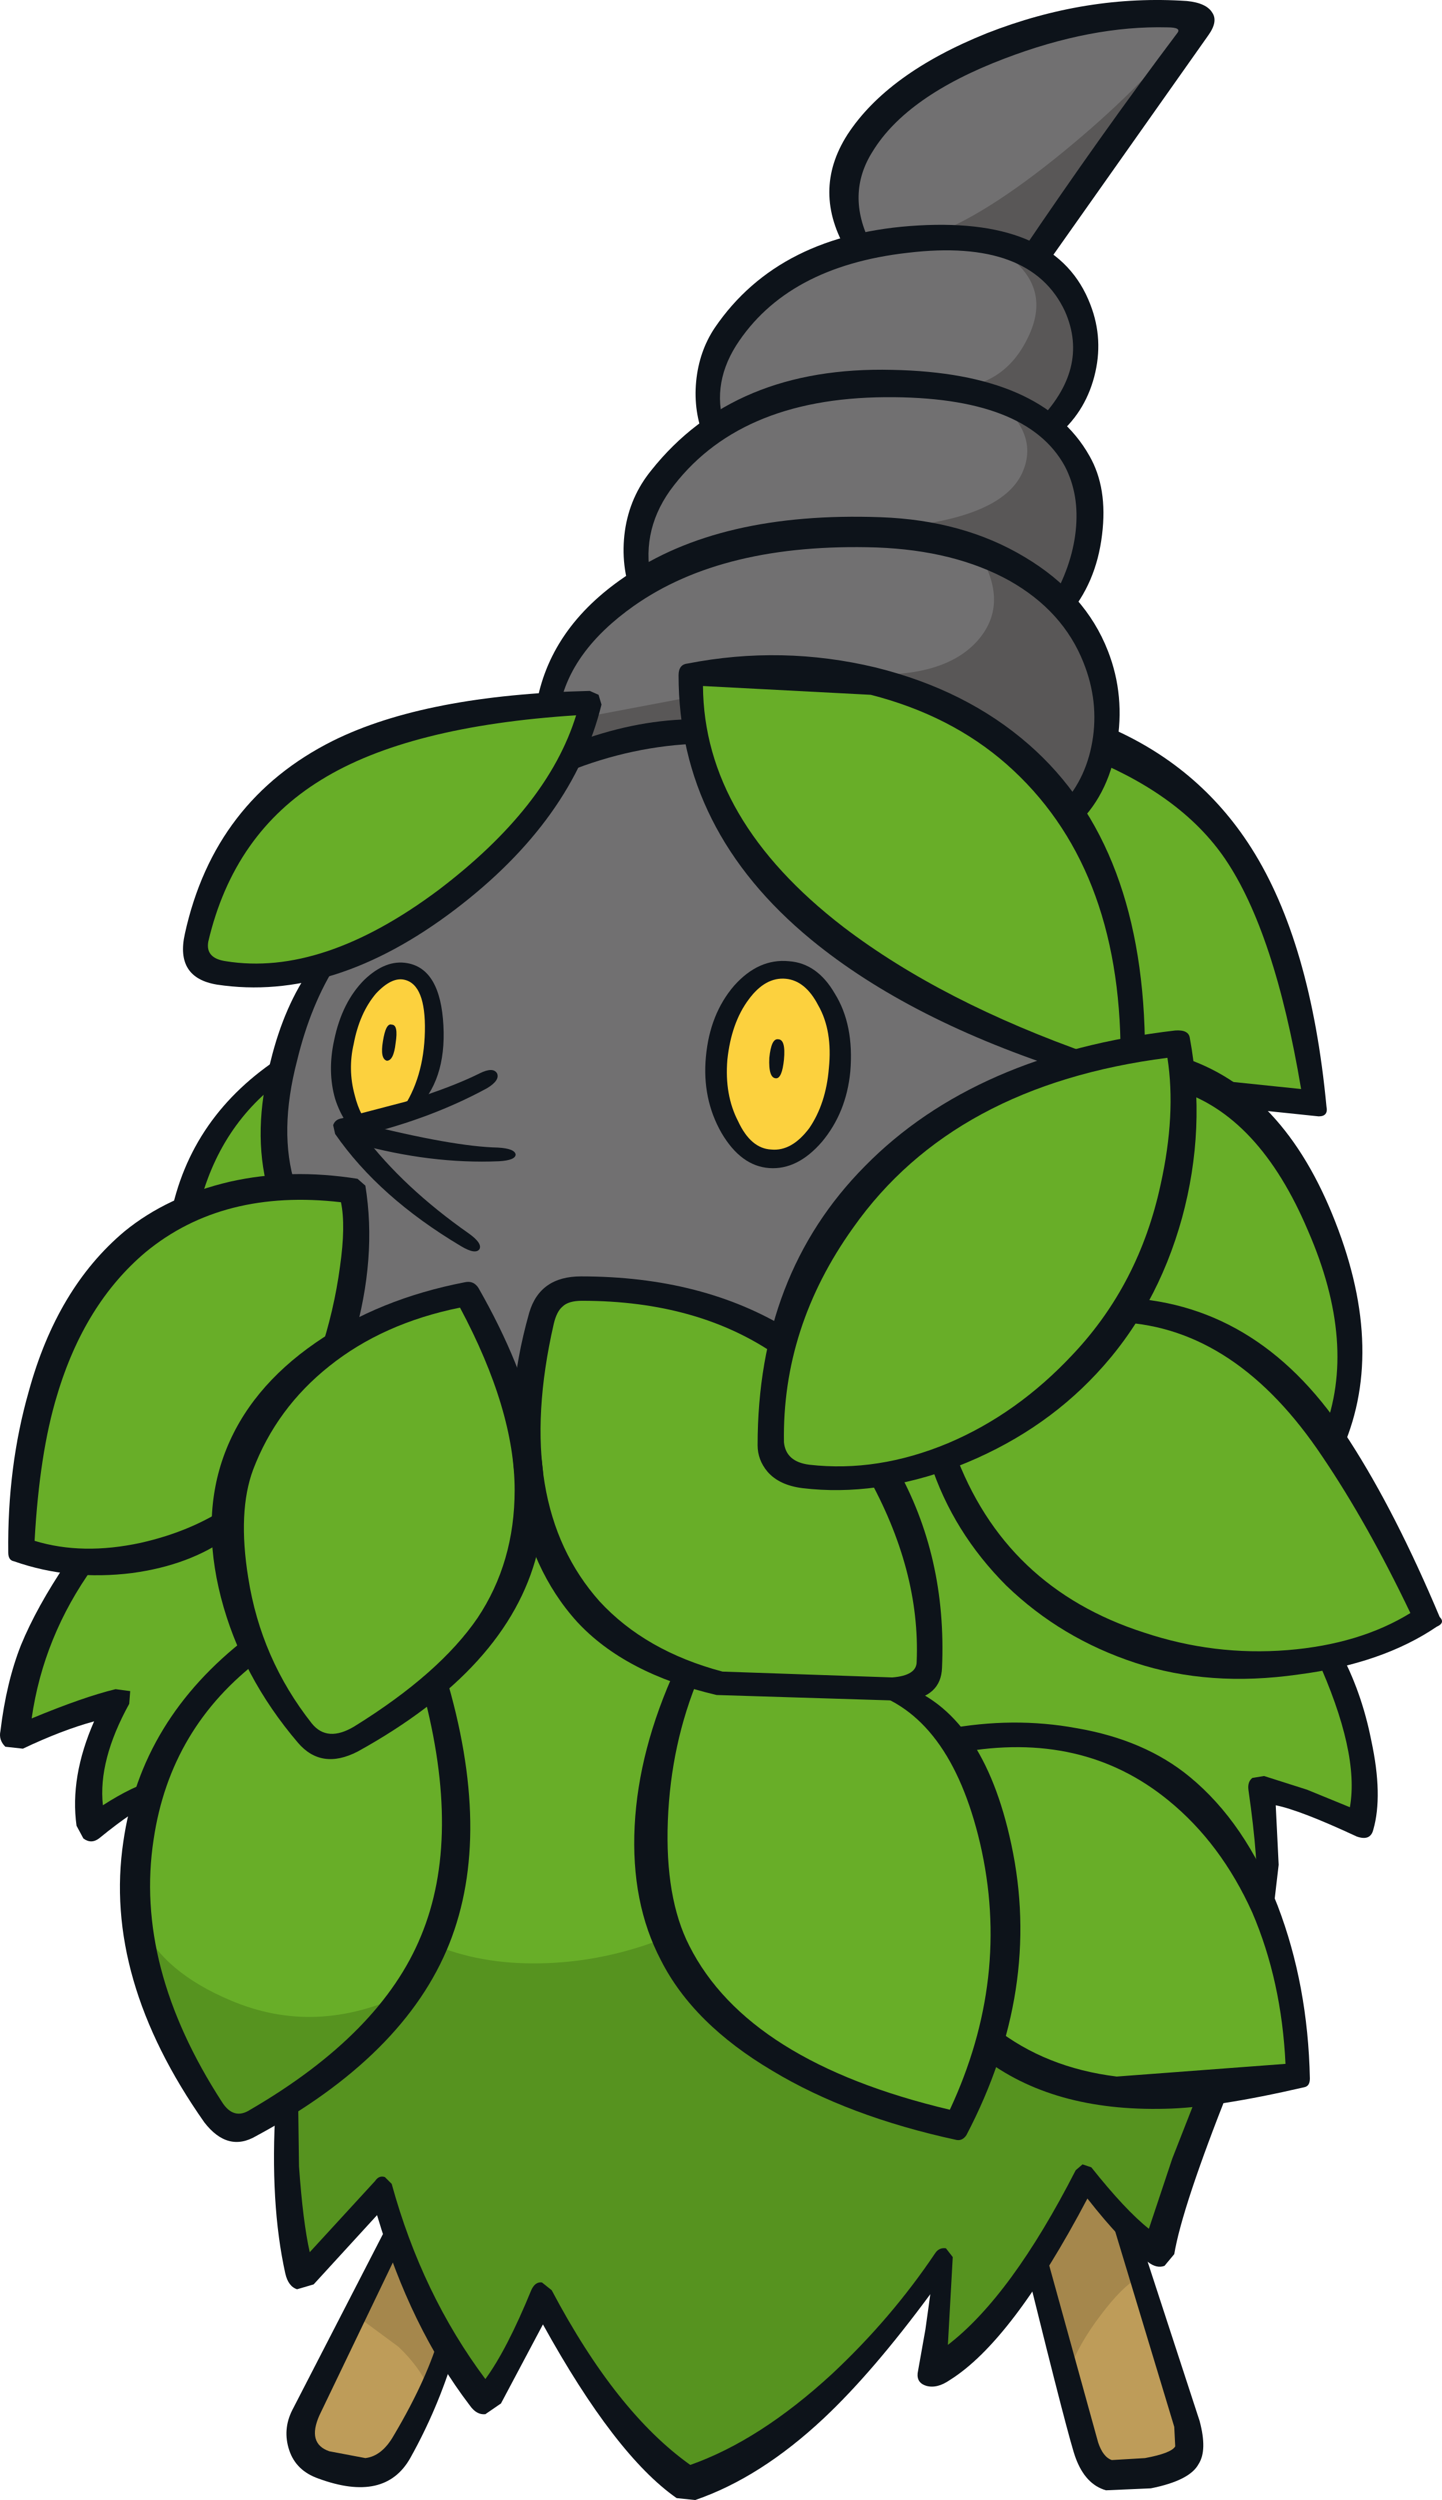 <?xml version="1.0" encoding="UTF-8"?>
<svg version="1.1" viewBox="0 0 73.892 128.1" xmlns="http://www.w3.org/2000/svg">
 <g transform="translate(.022 .002)">
  <path d="m60.6 2.35-4.1 5.65-3.65 5.3q2.4 1.2 2.65 4.1 0.25 2.8-1.75 4.65 1.95 1.6 2 4.45 0 2.5-1.3 4.6 1.95 1.9 2.2 5.1 0.25 3.45-1.95 5.45-7.7-9.05-19.05-6.8-0.2 6.45 5.65 11.75 5.25 4.8 14.35 7.85-7.05 1.95-10.65 5.85-2.5 2.75-4.8 8.65-3.85-2.3-7.9-2.75-3.3-0.4-3.9 0.4-0.5 0.6-0.9 2.45-0.4 2-0.45 4.2-1.7-4.55-3.15-6.95-3.45 0.65-6.4 2.15 1.1-4.85 0.7-7.45l-3.65-0.5q-0.75-3.15 0-6.1 0.45-1.85 1.95-4.95 4.6-1.4 8.55-5.25 4-3.9 5.05-8.1l-1.8-0.1q0.6-2.95 4.55-6.4-0.5-2.3 0.75-4.4 0.9-1.55 3-3.3-0.9-2.8 1.7-5.8 2.5-2.85 5.9-3.45-2.35-5.5 4.35-9 4.5-2.3 10.8-3 1.1-0.1 1.5 0.35 0.45 0.45-0.25 1.35" fill="#717071"/>
  <path d="m30.1 36.1q-1.95 6.75-9.25 11.3-7.2 4.5-10.7 1.65 0.9-7.05 6.75-10.2 4.75-2.6 13.2-2.75" fill="#68ae28"/>
  <path d="m56.5 38.35q5.4 2.4 7.95 7.45 2 3.95 2.55 10.45l-4.45-0.35q4.85 4.45 6 9.7 0.9 4-0.4 8.2l2.45 4.4 2.4 4.65q-2.2 1.25-5.1 2.1 1.25 2.25 1.75 4.45 0.65 2.65-0.2 3.9-2.15-0.95-4.9-1.6 0.45 1.85 0.1 6 0.7 1.7 1.2 3.95 0.55 2.6 0.5 4.55l-4.25 0.85q-1.65 3.65-2.85 7.9-1.45-0.7-3.7-3.35-5.25 9.05-7.9 9.65 0.6-2.3 0.6-5.4-2.45 3.6-6.55 7.25-4.4 3.95-6.4 3.95-1.4-0.5-3.5-3.15-2.25-2.7-4.15-6.35-1 2.95-2.9 5.1-2.6-2.95-5.3-10.4l-3.8 4.15q-1.2-2.6-1-8.65-1.3 0.85-2.85 1.05-2.95-2.85-4.15-7.8-1.15-4.85-0.05-8.9-0.75 0.2-2.9 1.15l0.05-2.6q0.15-1.55 1.1-3.3-2.15 0.35-5.05 1.5 0.35-4.1 3.25-8.7-1.45 0-3-1 0.05-7.05 2.5-11.4 2-3.6 6.2-6.1 0.5-2.2 1.75-4 1.35-1.95 2.85-2.4-0.25 1.4-0.15 3.1 0.1 1.5 0.45 2.5l3.55 0.15q0.3 1.4 0.1 3.5-0.2 2.05-0.8 3.95 3.6-1.65 6.4-2.15 1.8 2.8 3.25 6.55 0.1-5.25 1.5-6.4 1.1-0.8 5.2 0 4.15 0.8 6.45 2.3 1.6-5.95 6.4-9.85 3.55-2.9 8.6-4.45-9.9-3.45-14.9-8.45t-4.85-11.35q6.05-1.1 11.4 1.1 4.85 1.95 7.75 5.9 1.1-0.85 1.8-3.3" fill="#68ae28"/>
  <path d="m20.3 114.3q1.25 3.6 2.65 5.6l-2.3 5.25q-0.45 0.9-1.55 1.2-1.05 0.3-2.05 0-1.95-0.6-1.15-3l4.4-9.05" fill="#be9c59"/>
  <path d="m55.55 111.4 2 2.25 3.05 10.2q0.5 1.55-0.2 2.15l-1.6 0.6-1.65 0.25q-0.95-0.25-1.5-1.85-0.95-2.8-2.45-9.5l2.35-4.1" fill="#be9c59"/>
  <path d="m48.2 116.05q-8 10.05-13.05 11-1.7-1.45-4.1-4.55-2.4-3-3.4-4.9-1.65 3.75-2.8 5.05-1.35-1.6-3-4.95-1.45-3.05-2.25-5.45-2.5 2.95-4 4-0.85-2.55-1.05-8.4l4.1-3.45q2.05-2.1 3.45-4.8 2.45 1.05 5.5 1 3.4-0.05 6.7-1.4 2.55 4.55 7.25 7.05 3.3 1.8 7.35 2.4 1-1.65 1.7-4.2 5 3.45 11.35 2.35l-2.6 8.15q-1.75-1.05-3.8-3.45-3.95 7.1-7.6 9.7 0.4-2.7 0.25-5.15" fill="#56931f"/>
  <path d="m9.1 104.95q-1.75-3.8-1.85-6.3 1.1 2.4 4.55 3.85 4.35 1.85 8.95-0.35-2.25 2.6-4.65 4.55-2.8 2.2-4.2 2.15-1.1-0.05-2.8-3.9" fill="#56931f"/>
  <path d="m18.3 118.7q0.9-2.15 2.1-4.15l1.15 2.85 1.4 2.6-1 2.35q-0.5-1.1-1.55-2.1l-2.1-1.55" fill="#a5874c"/>
  <path d="m54.75 121.5-1.65-5.7 2.45-4.3 1.9 2.05 0.85 3.15q-0.85 0.5-1.9 1.9-1.15 1.5-1.65 2.9" fill="#a5874c"/>
  <g fill="#595757">
   <path d="m50.2 28.45q5.95 2.65 6.4 7.25 0.3 3.3-1.9 6-1.4-2.25-4.55-4.35-3.35-2.25-6.6-2.85 4.65 0.4 6.5-1.65 1.65-1.85 0.15-4.4"/>
   <path d="m35.45 35.7 0.3 2q-2.95 0-6.5 1.05l0.65-2 5.55-1.05"/>
   <path d="m51.35 20.75q3.85 1.45 4.45 4.7 0.5 2.9-1.6 5.3-2.75-2.4-8.65-3.7 5.7-0.45 6.8-2.8 0.85-1.85-1-3.5"/>
   <path d="m51.55 13.05q3.25 0.85 3.85 3.65 0.6 2.65-1.55 5.2-1.95-1.35-5.15-2 2.75-0.1 3.95-2.6 1.25-2.55-1.1-4.25"/>
   <path d="m47.55 12.1q2.8-0.95 6.95-4.35 3.9-3.2 6.3-6.25-5.4 8.55-7.8 11.55-3.15-0.95-5.45-0.95"/>
  </g>
  <g fill="#0d131a">
   <path d="m54.05 22.4-0.95-0.75q2.75-2.75 1.45-5.7-1.75-3.75-8.05-3-6.2 0.7-8.8 4.75-1.35 2.15-0.5 4.4l-1.1 0.45q-0.6-1.45-0.45-3t0.95-2.75q3.3-4.85 10.45-5.25 7.1-0.4 8.8 4.05 0.7 1.8 0.2 3.7t-2 3.1"/>
   <path d="m10.65 48.25q-0.15 0.85 0.9 1 4.95 0.8 10.9-3.65 5.6-4.25 7.05-8.95-8.6 0.55-13.05 3.3-4.5 2.75-5.8 8.3m-1.2-0.4q1.5-6.85 7.6-9.9 4.75-2.35 13.15-2.55l0.45 0.2 0.15 0.5q-1.45 5.9-7.5 10.5-6.25 4.75-12.2 3.85-2.15-0.35-1.65-2.6"/>
   <path d="m18.3 60.4 0.4 0.35q0.6 3.7-0.6 7.85l-1.75 0.8q0.75-2.25 1.05-4.5 0.3-2.1 0.05-3.3-6.05-0.7-10 2.55-3.15 2.65-4.55 7.35-0.9 2.95-1.15 7.45 2.45 0.75 5.45 0.1 2.65-0.6 4.6-1.95l-0.1 1.65q-2 1.45-4.95 1.85-3.2 0.4-6.05-0.6-0.3-0.05-0.3-0.45-0.05-4.4 1.05-8.25 1.45-5.3 4.9-8.2 2.2-1.8 5.4-2.55 3.1-0.7 6.55-0.15"/>
   <path d="m23.25 120.65q-0.85 2.8-2.25 5.3-1.3 2.3-4.7 1.05-1.15-0.4-1.5-1.45t0.15-2.05l5.1-9.9 0.6 1.2-4.3 8.95q-0.65 1.45 0.5 1.85l1.85 0.35q0.85-0.1 1.45-1.15 1.75-2.95 2.4-5.3l0.7 1.15"/>
   <path d="m56.75 113.1 1.55 1.3 3.15 9.65q0.4 1.5-0.05 2.2-0.45 0.85-2.45 1.25l-2.3 0.1q-1.05-0.3-1.55-1.65-0.3-0.75-2.45-9.45l0.85-1.3 2.75 9.95q0.25 0.75 0.7 0.9l1.7-0.1q1.35-0.25 1.55-0.6l-0.05-1-3.4-11.25"/>
   <path d="m62.1 0.65q0.3 0.45-0.2 1.15l-8.4 11.9-1.2-0.75q4.05-6 8-11.25 0.25-0.3-0.5-0.3-3.9-0.1-8.35 1.6-5 1.9-6.75 4.75-1.4 2.2-0.1 4.75l-1.2 0.4q-1.85-3.1 0-6 2.05-3.15 7.15-5.2 5.1-2 10.25-1.65 1 0.1 1.3 0.6"/>
   <path d="m54.65 31.6-0.85-0.7q1.1-1.85 1.3-3.7t-0.55-3.3q-1.95-3.6-9.2-3.55-7.6 0.05-11.05 4.8-1.55 2.2-0.9 4.8l-1 0.7q-0.65-1.65-0.4-3.45 0.25-1.75 1.35-3.1 4.25-5.35 12.35-5.15 7.7 0.15 10.1 4.4 0.95 1.65 0.65 4.05-0.3 2.5-1.8 4.2"/>
   <path d="m55.5 33.95q-1.05-2.65-3.8-4.2-2.8-1.55-6.8-1.7-7.85-0.25-12.45 3-3.25 2.3-3.8 5.2l-1.2-0.05q0.65-4 4.55-6.65 4.85-3.35 13.1-3.05 4.25 0.15 7.4 2.05 3.1 1.85 4.25 4.8 0.9 2.3 0.45 4.85-0.45 2.65-2.2 4.2l-0.8-0.95q1.4-1.4 1.75-3.45t-0.45-4.05"/>
   <path d="m29.05 39.55 0.65-1.6q3.05-1.1 5.95-1.1l0.2 1.25q-3.45 0.1-6.8 1.45"/>
   <path d="m51.55 39.15q-2.85-2.5-6.95-3.55l-8.6-0.45q0.05 6.85 7.2 12.35 5.05 3.85 12.75 6.55l-1.05 0.9q-8.3-2.65-13.35-6.8-6.8-5.6-6.8-13.55 0-0.55 0.45-0.6 4.85-0.95 9.65 0.2 4.65 1.15 7.85 3.95 5.95 5.2 5.95 15.8l-1.25 0.1q0-9.75-5.85-14.9"/>
   <path d="m62.75 44q-2.15-3.15-6.7-5.05l0.6-1.75q4.75 2 7.45 6.25 3.05 4.8 3.85 13.25 0.1 0.5-0.4 0.5l-4.8-0.5-1.4-1.45 5.3 0.55q-1.35-8.05-3.9-11.8"/>
   <path d="m15.1 60.7-1.4 0.25q-0.8-3 0.15-6.6 0.7-2.85 2.1-4.8l1.3-0.2q-1.35 2.1-2.05 5-0.95 3.65-0.1 6.35"/>
   <path d="m10.15 61.95-1.45 0.45q1-5.25 5.75-8.3l0.15 1.1q-3.4 2.4-4.45 6.75"/>
   <path d="m12.7 80.85q0.65 4.15 3.25 7.45 0.8 1 2.2 0.15 4.35-2.7 6.3-5.55 1.9-2.85 1.9-6.55 0-4.1-2.8-9.35-3.95 0.8-6.7 3-2.7 2.15-3.9 5.3-0.8 2.15-0.25 5.55m11.1-15.15q0.45-0.1 0.7 0.3 4.45 7.8 3 13.6-1.5 5.9-9.2 10.15-1.85 0.95-3.05-0.45-2.9-3.4-3.95-7.45-1.05-4.1 0.2-7.4t4.65-5.65q3.25-2.25 7.65-3.1"/>
   <path d="m28.8 66.95q-0.3 0.25-0.45 0.9-2.1 9.2 2.35 14.2 2.35 2.55 6.3 3.6l8.7 0.3q1.25-0.1 1.25-0.8 0.2-4.7-2.55-9.6l1.5-0.4q2.6 4.6 2.35 10.3-0.05 1.5-1.85 1.7l-9.7-0.3q-4.7-1.1-7.15-3.75-2.4-2.65-3.1-6.8-0.7-4.3 0.65-9.05 0.55-1.85 2.65-1.85 6.25 0 10.7 2.75l-0.6 1.35q-4.05-2.85-10.05-2.85-0.7 0-1 0.3"/>
   <path d="m59.8 54.2q-10.95 1.4-16.1 8.7-3.65 5.1-3.55 11 0.1 1 1.3 1.15 3.5 0.4 7.1-1.1 3.55-1.5 6.4-4.55 3.4-3.6 4.5-8.7 0.8-3.6 0.35-6.5m-20.5 21.2q-0.5-0.6-0.5-1.35 0-8.75 5.5-14.3 5.65-5.75 15.9-6.95 0.7-0.05 0.75 0.4 0.85 4.6-0.4 9.2-1.3 4.7-4.4 8-2.9 3.1-7.15 4.75-4.15 1.55-7.9 1.1-1.2-0.15-1.8-0.85"/>
   <path d="m60.3 55.85 0.2-1.7q5.25 1.65 7.9 8.45 2.65 6.75 0.25 11.9l-0.85-1.1q1.75-4.5-0.8-10.35-2.5-5.9-6.7-7.2"/>
   <path d="m57.4 67.75 0.25-1.25q7.05 0.35 11.5 7.35 2.35 3.65 4.6 9 0.3 0.3-0.15 0.5-2.8 1.9-7.1 2.45-4.55 0.65-8.35-0.6t-6.6-3.95q-2.75-2.75-3.9-6.3l1.25-0.55q2.55 6.95 9.7 9.25 3.6 1.2 7.35 0.9 3.7-0.3 6.3-1.9-2.2-4.6-4.5-8-4.4-6.6-10.35-6.9"/>
   <path d="m67.45 84.95 1.15-0.4q1.15 2.1 1.65 4.65 0.6 2.8 0.1 4.55-0.15 0.6-0.85 0.35-2.9-1.35-4.15-1.6l0.15 3.05-0.35 3-0.8-1.4q0.15-1.6-0.4-5.45-0.05-0.4 0.2-0.6l0.6-0.1 2.2 0.7 2.2 0.9q0.5-2.8-1.7-7.65"/>
   <path d="m64.15 98q-1.6-3.55-4.3-5.75-4.4-3.6-10.7-2.45l-0.7-1.2q3.45-0.65 6.7-0.05 3.5 0.6 5.8 2.5 2.85 2.35 4.5 6.6 1.55 4.05 1.65 8.85 0 0.4-0.3 0.45-4.55 1.05-7.1 1.1-5.8 0.15-9.4-2.65l0.65-1.5q2.6 2.05 6.25 2.5l8.65-0.65q-0.2-4.25-1.7-7.75"/>
   <path d="m32.5 93.55q0.2-3.9 2.1-8.05l1.2 0.4q-1.45 3.45-1.6 7.4t1.1 6.4q3 5.95 13.35 8.4 3.15-6.75 1.55-13.65-1.55-6.6-5.8-7.8l1.7-0.35q4.25 1.4 5.7 8.2 1.6 7.45-2.3 14.9-0.2 0.3-0.5 0.25-5.55-1.2-9.45-3.55-4.05-2.4-5.7-5.65-1.55-2.95-1.35-6.9"/>
   <path d="m1.05 84.3q0.8-1.95 2.35-4.25l1.35 0.25q-2.55 3.55-3.15 7.75 2.65-1.1 4.3-1.5l0.75 0.1-0.05 0.65q-1.6 2.9-1.35 5.2 1.55-1 2.7-1.3l-0.05 1.1q-0.95 0.35-2.85 1.9-0.4 0.3-0.8 0l-0.35-0.65q-0.35-2.5 0.9-5.35-1.65 0.45-3.65 1.4l-0.9-0.1q-0.35-0.35-0.25-0.8 0.3-2.5 1.05-4.4"/>
   <path d="m21.65 86.65 1.15-0.85q2.45 8.15 0.2 13.8-2.3 5.75-9.9 9.85-1.45 0.85-2.65-0.7-5.2-7.4-4.15-14.4 0.9-6.25 6.35-10.45l0.7 1.1q-4.65 3.5-5.5 9.25-1 6.5 3.5 13.45 0.6 0.95 1.45 0.4 6.7-3.9 8.75-8.9 2.1-5.05 0.1-12.55"/>
   <path d="m61.5 106.9 1.45 0.15q-2.4 6.05-2.8 8.45l-0.5 0.6q-0.4 0.15-0.85-0.2-1.3-0.95-3.1-3.25-3.85 7.3-7.05 9.3-0.65 0.45-1.2 0.3-0.5-0.15-0.45-0.65l0.4-2.25 0.25-1.8q-2.95 4-5.45 6.35-3.25 3.05-6.6 4.2l-0.95-0.1q-3.15-2.2-6.85-8.9l-2.15 4.05-0.8 0.55q-0.45 0.05-0.8-0.45-3.05-4-4.75-9.75l-3.25 3.55-0.85 0.25q-0.45-0.15-0.6-0.8-0.8-3.6-0.5-8.55l1.15-0.7 0.05 3.75q0.2 2.85 0.55 4.4l3.35-3.65q0.2-0.3 0.5-0.2l0.35 0.35q1.55 5.65 4.8 10 1.1-1.5 2.35-4.55 0.2-0.45 0.55-0.4l0.5 0.4q3.3 6.25 7.1 8.95 3.55-1.25 7.25-4.65 3.05-2.85 5.3-6.2 0.2-0.3 0.55-0.25l0.35 0.45-0.25 4.5q3.25-2.5 6.55-8.95l0.35-0.3 0.45 0.15q1.75 2.2 2.95 3.15l1.2-3.6 1.45-3.7"/>
  </g>
  <path d="m20.95 49.65q1.35 0.45 1.4 2.95 0 2.25-0.95 4.05l-2.9 1.15q-0.7-0.7-0.9-2.05-0.25-1.35 0.15-2.8 0.4-1.5 1.35-2.5t1.85-0.8" fill="#fcd13e"/>
  <path d="m39.55 59.3q-1.55 0-2.25-1.85-0.5-1.4-0.45-3.4 0-1.6 0.95-2.95 1-1.4 2.3-1.35 1.55 0.05 2.35 1.9 0.55 1.4 0.5 3.1-0.1 1.55-0.9 2.9-1 1.65-2.5 1.65" fill="#fcd13e"/>
  <g fill="#0d131a">
   <path d="m40.25 50.15q-1.05-0.1-1.9 1.05-0.9 1.2-1.1 3.1-0.15 1.8 0.55 3.15 0.65 1.4 1.7 1.45 1.05 0.1 1.95-1.1 0.85-1.25 1-3.05 0.2-1.95-0.55-3.25-0.65-1.25-1.65-1.35m-0.85 9.7q-1.45-0.1-2.45-1.8-1-1.75-0.8-3.9 0.2-2.2 1.45-3.65 1.25-1.4 2.8-1.25 1.45 0.1 2.35 1.65 1 1.6 0.8 4-0.2 2.1-1.45 3.6-1.25 1.45-2.7 1.35"/>
   <path d="m40.15 54.3q-0.1 0.95-0.4 0.95-0.4 0-0.35-1.05 0.1-1 0.45-0.95 0.4 0 0.3 1.05"/>
   <path d="m20.25 53.45q-0.1 0.9-0.45 0.9-0.35-0.1-0.2-1 0.15-0.95 0.45-0.85 0.35 0 0.2 0.95"/>
   <path d="m21.25 56.9h-0.7q1.15-1.65 1.2-4.05t-1.05-2.65q-0.65-0.15-1.45 0.7-0.85 1-1.15 2.6-0.3 1.3 0.05 2.6 0.3 1.2 0.85 1.55l-0.45 0.65q-0.95-0.6-1.4-2-0.4-1.4-0.05-3 0.4-1.95 1.55-3.1 1.1-1.05 2.2-0.85 1.7 0.3 1.85 3.2 0.15 2.85-1.45 4.35"/>
   <path d="m24.55 55q0.7-0.35 0.9 0 0.15 0.35-0.5 0.75-2.85 1.55-6.35 2.4 2.05 2.7 5.4 5.05 0.7 0.5 0.55 0.8-0.2 0.3-0.95-0.15-4.2-2.5-6.45-5.75l-0.1-0.45q0.1-0.3 0.45-0.35l3.25-0.85q2.4-0.75 3.8-1.45"/>
   <path d="m18.25 58.6 0.2-1.05q4.75 1.2 7.05 1.25 0.85 0.05 0.9 0.35 0 0.3-0.85 0.35-3.5 0.15-7.3-0.9"/>
  </g>
 </g>
</svg>
